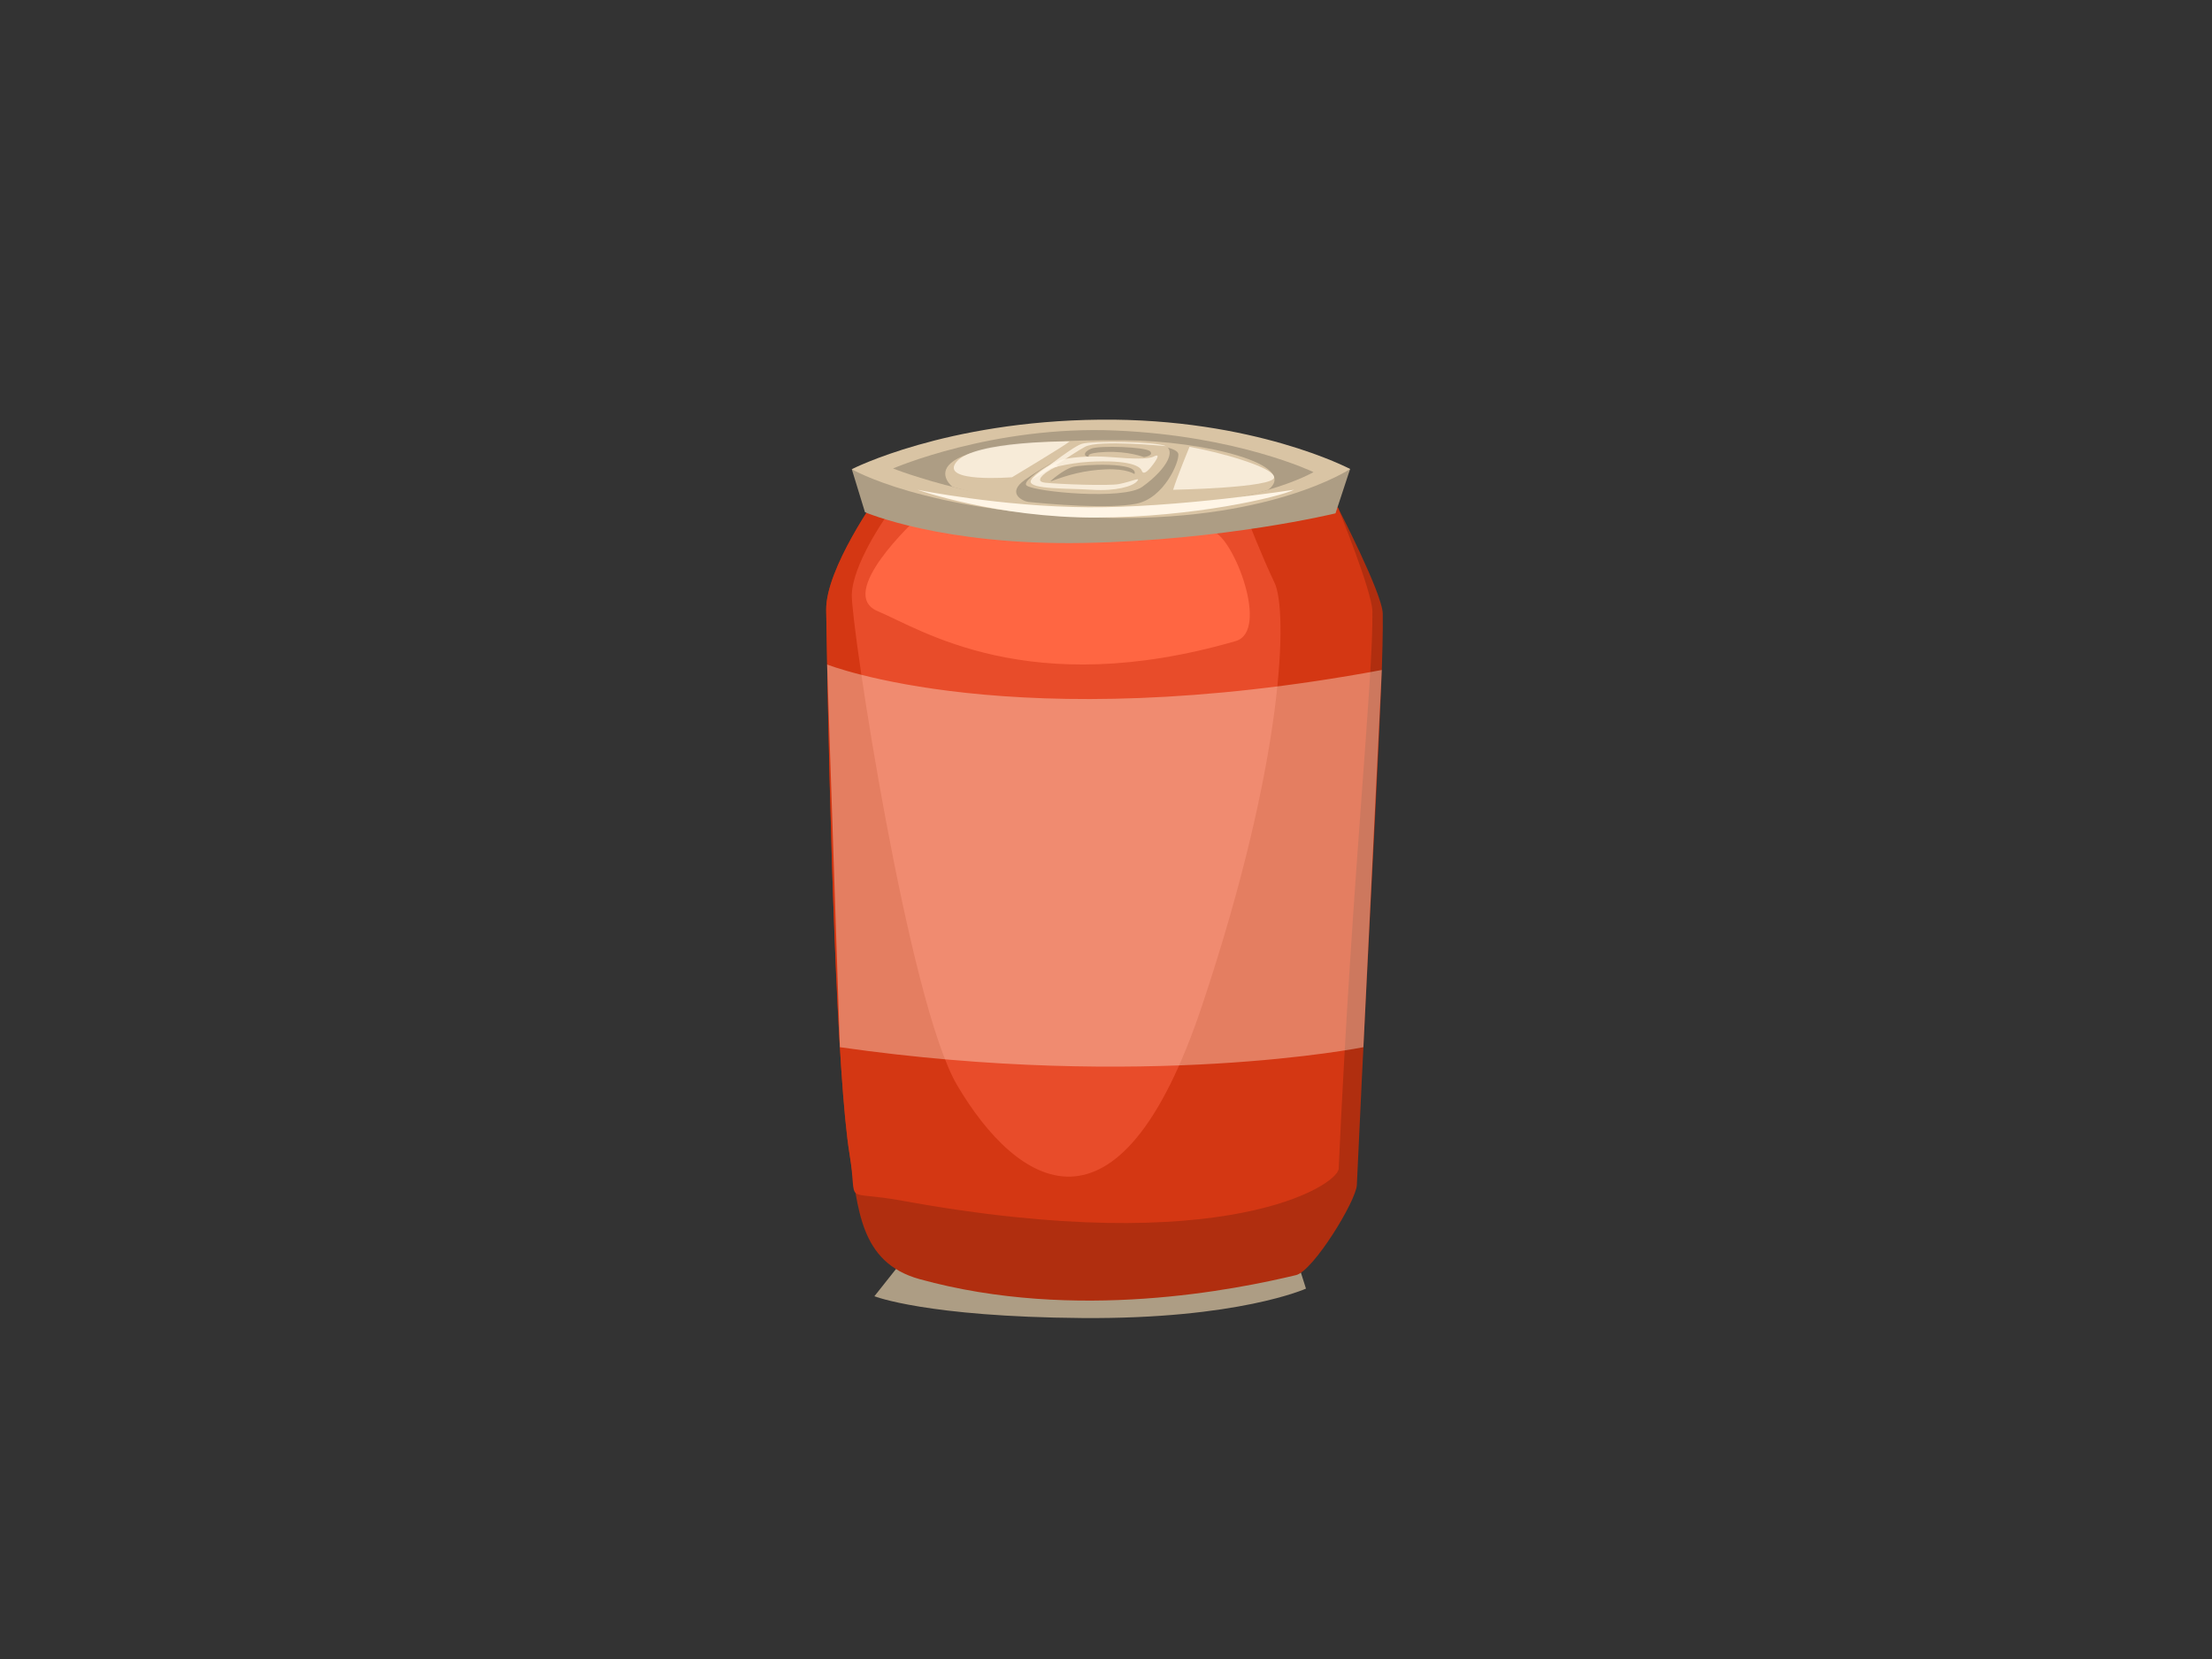 <?xml version="1.0" encoding="utf-8"?>
<!-- Generator: Adobe Illustrator 17.0.0, SVG Export Plug-In . SVG Version: 6.00 Build 0)  -->
<!DOCTYPE svg PUBLIC "-//W3C//DTD SVG 1.1//EN" "http://www.w3.org/Graphics/SVG/1.1/DTD/svg11.dtd">
<svg version="1.1" id="Layer_1" xmlns="http://www.w3.org/2000/svg" xmlns:xlink="http://www.w3.org/1999/xlink" x="0px" y="0px"
	 width="800px" height="600px" viewBox="0 0 800 600" enable-background="new 0 0 800 600" xml:space="preserve">
<rect x="0" y="0" width="800" height="600" fill="#333333" stroke="none"/>
<path fill="#AD9D84" d="M469.531,457.251l2.791,8.797c0,0-24.509,11.075-80.904,10.637c-56.396-0.438-75.181-7.884-75.181-7.884
	l10.459-13.188L469.531,457.251z"/>
<path fill="#B02E0F" d="M483.886,183.612c0,0,16.092,31.076,16.205,38.32c0.386,24.73-4.491,99.525-9.366,206.613
	c-0.267,5.844-15.785,31.129-21.982,32.612c-21.409,5.129-79.588,17.102-136.171,1.457c-21.905-6.06-22.154-25.988-25.281-44.972
	c-4.511-27.415-7.26-118.142-8.489-196.977c-0.233-15.073,18.865-41.669,18.865-41.669
	C338.91,185.716,425.246,168.36,483.886,183.612z"/>
<path fill="#D43713" d="M483.886,183.612c0,0,12.342,30.204,12.453,37.447c0.384,24.73-7.315,94.54-12.19,201.626
	c-0.267,5.845-40.868,32.928-157.956,11.553c-22.305-4.072-15.774,2.388-18.9-16.596c-4.511-27.415-7.26-118.142-8.489-196.977
	c-0.233-15.073,18.865-41.669,18.865-41.669C338.91,185.716,425.246,168.36,483.886,183.612z"/>
<path fill="#E84C2A" d="M319.901,187.717c0,0-11.553,16.553-11.84,27.391c-0.287,10.836,20.407,147.421,38.124,177.417
	c21.472,36.344,58.381,61.229,88.493-28.655c30.113-89.883,31.057-143.12,26.282-153.105c-4.771-9.985-9.794-23.048-9.794-23.048
	S333.329,178.155,319.901,187.717z"/>
<path fill="#FF6642" d="M331.434,187.717c0,0-29.354,26.932-13.96,33.342c15.395,6.411,54.502,32.493,129.394,10.806
	c12.445-3.605-0.717-37.187-7.887-39.474C431.808,190.105,345.324,184.082,331.434,187.717z"/>
<path fill="#AD9D84" d="M488.291,169.617l-5.289,16.04c0,0-40.021,9.769-91.158,10.708c-51.138,0.942-79.019-11.128-79.019-11.128
	l-4.764-15.548C308.061,169.69,467.557,163.709,488.291,169.617z"/>
<path fill="#D9C4A4" d="M488.291,169.617c0,0-29.397,19.692-91.859,17.566c-62.467-2.12-88.37-17.494-88.37-17.494
	s33.818-17.361,89.692-17.911C453.63,151.233,488.291,169.617,488.291,169.617z"/>
<path fill="#AD9D84" d="M475.054,170.746c0,0-22.32,13.154-68.94,13.22c-46.621,0.067-83.129-14.539-83.129-14.539
	s36.171-15.634,80.507-13.726C447.827,157.608,475.054,170.746,475.054,170.746z"/>
<path fill="#D9C4A4" d="M406.735,159.228c29.034,0.204,63.5,8.79,51.932,17.928c0,0-51.041,16.973-114.18-1.074
	C344.487,176.082,322.325,158.626,406.735,159.228z"/>
<path fill="#FFF5E6" d="M331.791,177.13c0,0,29.082,10.186,64.64,10.054c35.559-0.13,66.03-7.398,71.587-10.054
	c0,0-42.48,6.563-74.387,6.336C361.726,183.24,331.791,177.13,331.791,177.13z"/>
<path fill="#AD9D84" d="M371.942,181.525c-1.837-0.188-8.227-3.05-1.247-8.006c6.983-4.958,19.178-11.65,22.758-12.964
	c3.575-1.314,32.084-0.674,32.708,3.622c0.416,2.826-5.107,15.942-15.145,17.98C400.982,184.194,379.5,182.298,371.942,181.525z"/>
<path fill="#D9C4A4" d="M393.454,160.555c-3.014,0.861-25.187,12.76-22.14,15.06c3.05,2.3,35.027,5.295,41.765,0.477
	c9.181-6.564,13.533-14.491,6.364-15.537C415.965,160.048,399.456,158.839,393.454,160.555z"/>
<path fill="#AD9D84" d="M380.01,174.089c-0.718,0.268,4.66-4.384,8.064-5.242c3.407-0.859,23.931-1.907,22.228,2.622
	c0,0-2.689-2.049-10.397-1.717C392.196,170.086,386.468,171.681,380.01,174.089z"/>
<path fill="#AD9D84" d="M393.989,165.321c-2.148-0.191-2.328-1.812,0.629-3.051c2.957-1.239,19.808-0.666,21.329,0.953
	c1.524,1.62-2.241,2.098-2.241,2.098s-5.557-2.195-13.802-1.86C391.66,163.795,393.989,165.321,393.989,165.321z"/>
<path opacity="0.79" fill="#FFF5E6" d="M373.197,173.138c0,0,14.157-11.296,17.927-12.583c3.766-1.286,27.117-0.87,30.621,0.804
	c0,0-24.424-2.43-29.362,0.242C387.448,164.271,375.698,172.755,373.197,173.138z"/>
<path opacity="0.79" fill="#FFF5E6" d="M383.325,166.469c2.56-0.919,10.576-1.816,18.461-1.148
	c7.887,0.666,13.533,0.792,15.506-0.224c1.973-1.016,1.792,0.143-0.359,2.996c-2.15,2.851-3.495,3.614-4.035,2.089
	c-0.535-1.524-4.318-3.97-18.998-3.17c-7.777,0.422-15.504,2.741-15.504,2.741S380.519,167.476,383.325,166.469z"/>
<path opacity="0.79" fill="#FFF5E6" d="M382.509,168.702c-2.191,0.527-9.759,5.292-4.562,5.864
	c5.196,0.573,23.161,1.215,26.797,0.495c4.84-0.96,8.066-2.759,6.452-0.96c-1.612,1.799-7.617,3.588-16.312,3.028
	c-8.693-0.563-22.339-0.094-22.135-3.028c0.103-1.501,5.581-5.526,7.583-6.009C382.338,167.609,382.509,168.702,382.509,168.702z"/>
<path opacity="0.79" fill="#FFF5E6" d="M430.197,161.6c0,0-4.659,11.323-5.914,15.53c0,0,36.845-0.68,36.525-4.529
	C460.489,168.752,439.87,163.294,430.197,161.6z"/>
<path opacity="0.79" fill="#FFF5E6" d="M366.028,172.601c0,0,19.537-11.724,20.792-12.934c0,0-34.447-0.405-40.873,7.344
	C339.521,174.759,366.028,172.601,366.028,172.601z"/>
<path opacity="0.37" fill="#FFF5E6" d="M299.139,240.329c0,0,67.544,26.741,200.606,1.984l-6.653,136.419c0,0-78.826,15.83-189.34,0
	L299.139,240.329z"/>
</svg>
